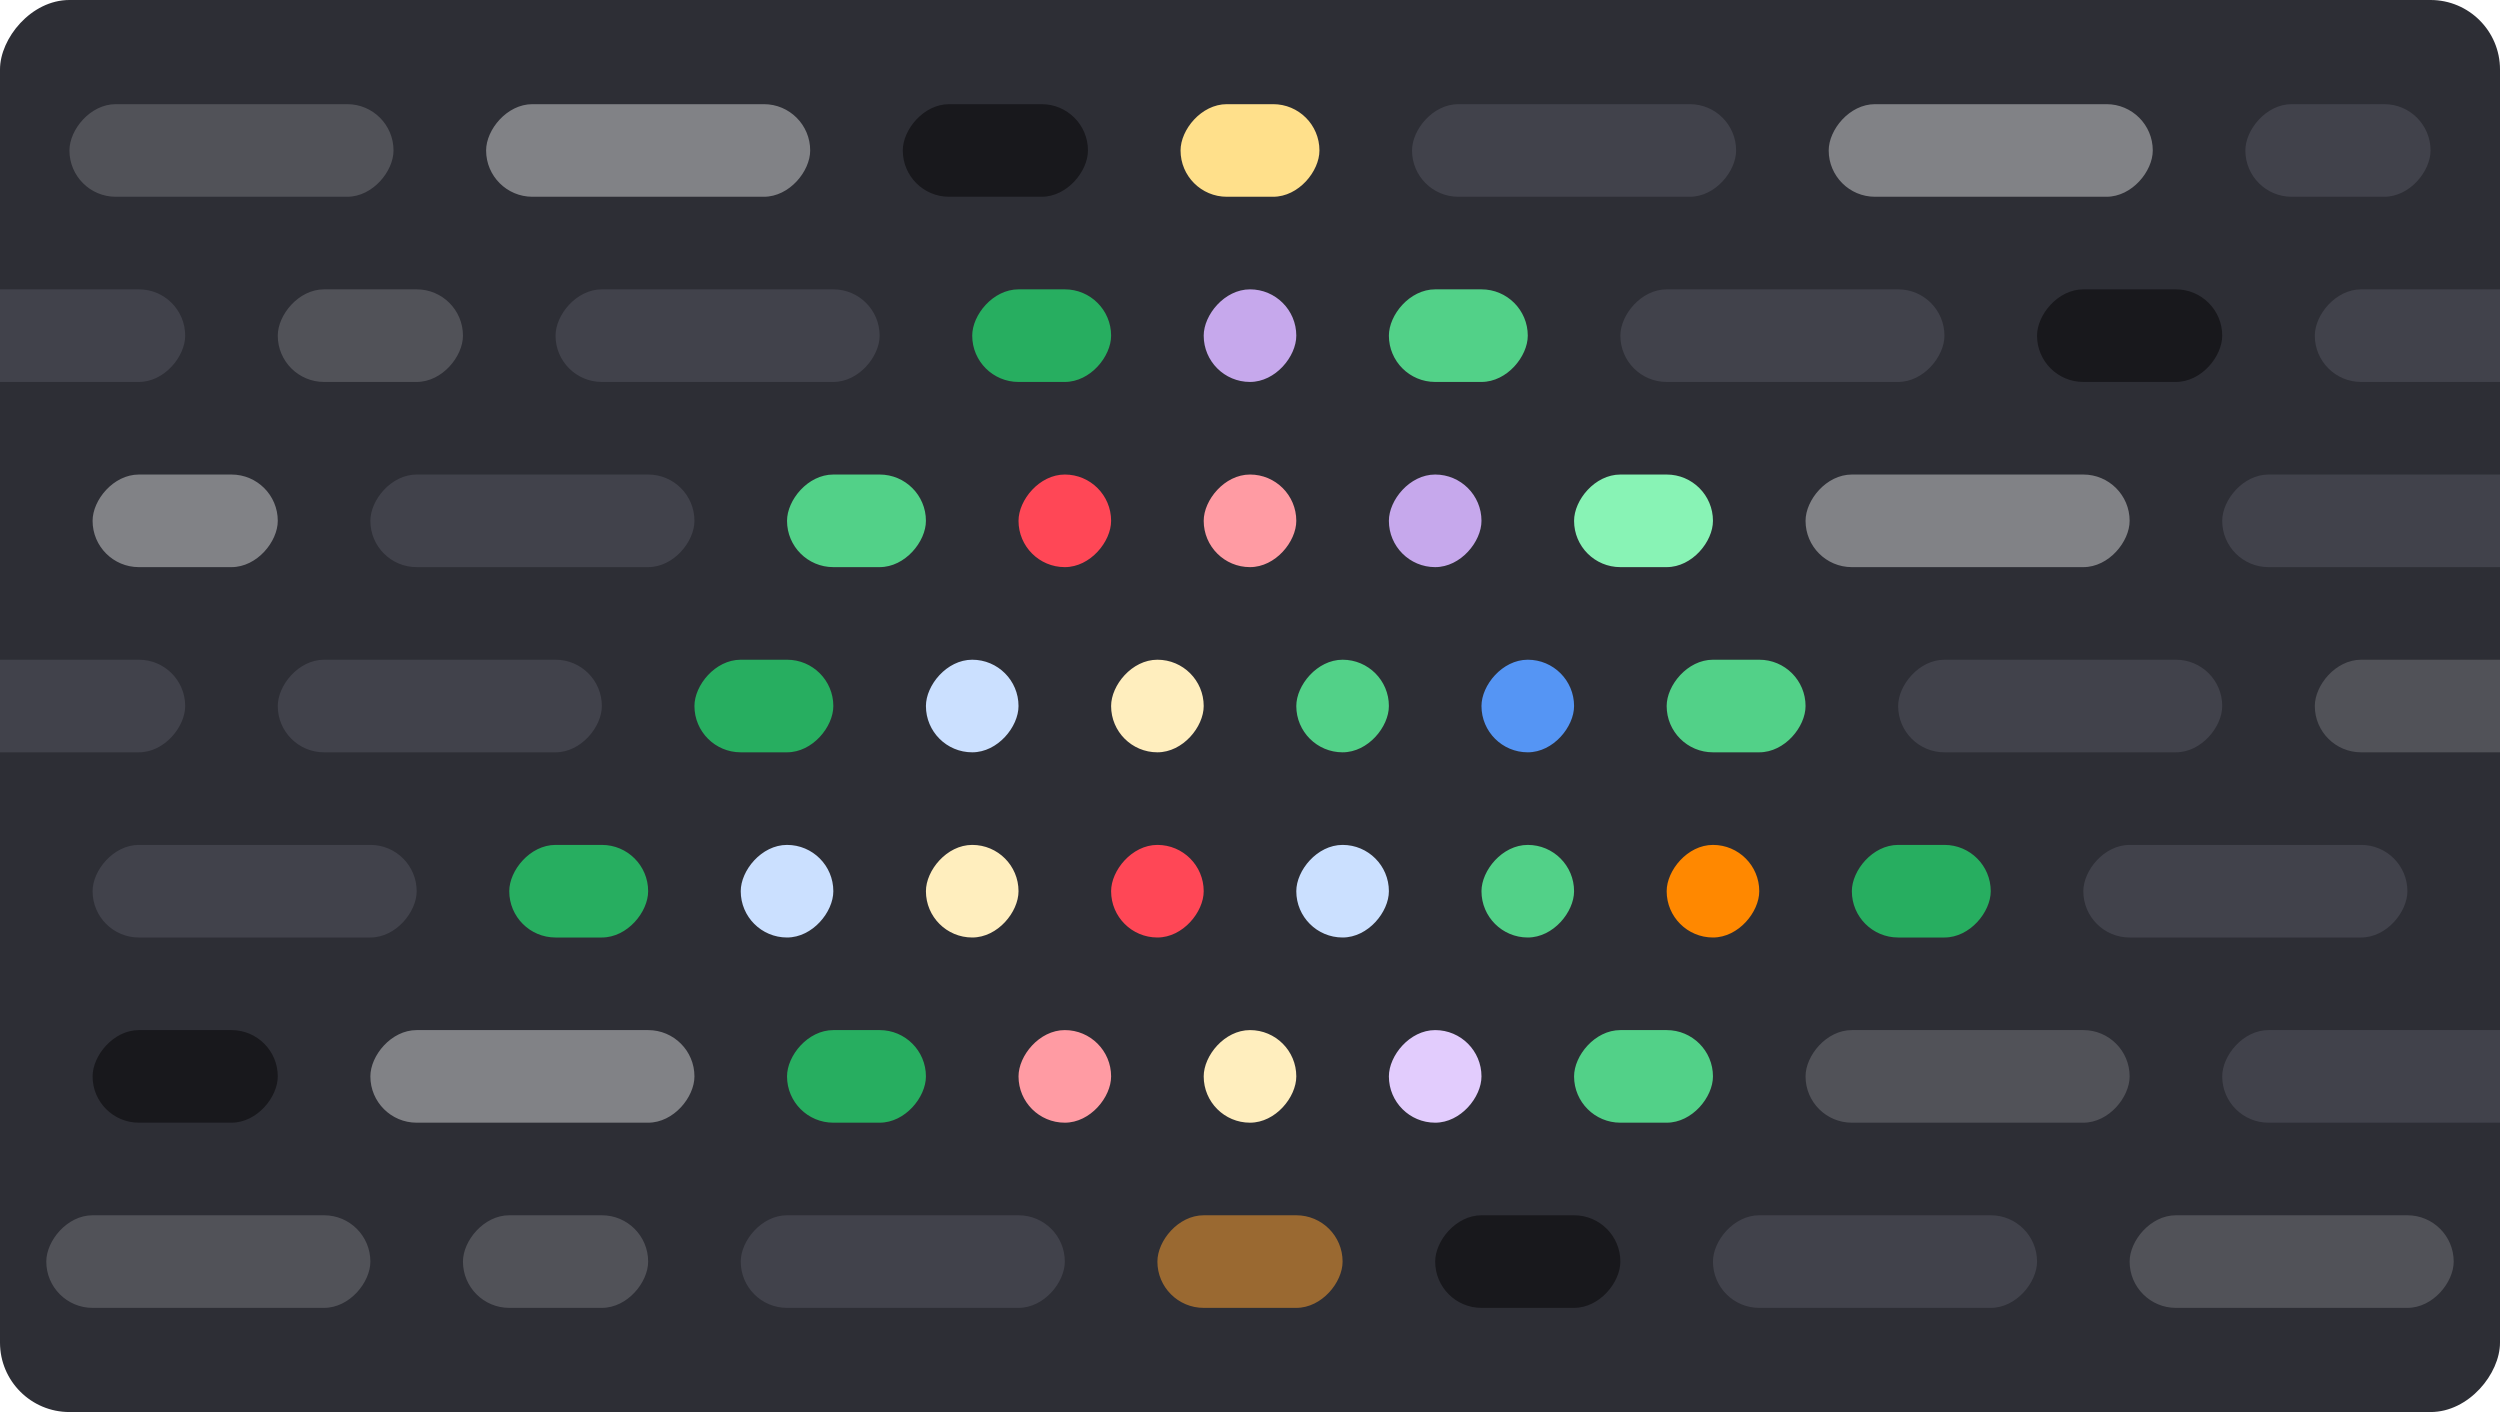 <svg width="432" height="244" viewBox="0 0 432 244" fill="none" xmlns="http://www.w3.org/2000/svg">
<g clip-path="url(#clip0_1558_1461)">
<rect width="432" height="244" rx="12" transform="matrix(-1 0 0 1 432 0)" fill="#2D2E35"/>
<rect width="56" height="16" rx="8" transform="matrix(-1 0 0 1 68 18)" fill="#515258"/>
<rect width="56" height="16" rx="8" transform="matrix(-1 0 0 1 140 18)" fill="#818286"/>
<rect width="32" height="16" rx="8" transform="matrix(-1 0 0 1 188 18)" fill="#18181C"/>
<rect width="24" height="16" rx="8" transform="matrix(-1 0 0 1 228 18)" fill="#FFE08B"/>
<rect width="56" height="16" rx="8" transform="matrix(-1 0 0 1 300 18)" fill="#41424B"/>
<rect width="56" height="16" rx="8" transform="matrix(-1 0 0 1 372 18)" fill="#818286"/>
<rect width="32" height="16" rx="8" transform="matrix(-1 0 0 1 420 18)" fill="#41424B"/>
<rect width="56" height="16" rx="8" transform="matrix(-1 0 0 1 32 50)" fill="#41424B"/>
<rect width="32" height="16" rx="8" transform="matrix(-1 0 0 1 80 50)" fill="#515258"/>
<rect width="56" height="16" rx="8" transform="matrix(-1 0 0 1 152 50)" fill="#41424B"/>
<rect width="24" height="16" rx="8" transform="matrix(-1 0 0 1 192 50)" fill="#27AE60"/>
<rect width="16" height="16" rx="8" transform="matrix(-1 0 0 1 224 50)" fill="#C6A8EC"/>
<rect width="24" height="16" rx="8" transform="matrix(-1 0 0 1 264 50)" fill="#52D188"/>
<rect width="56" height="16" rx="8" transform="matrix(-1 0 0 1 336 50)" fill="#41424B"/>
<rect width="32" height="16" rx="8" transform="matrix(-1 0 0 1 384 50)" fill="#18181C"/>
<rect width="56" height="16" rx="8" transform="matrix(-1 0 0 1 456 50)" fill="#41424B"/>
<rect width="32" height="16" rx="8" transform="matrix(-1 0 0 1 48 82)" fill="#818286"/>
<rect width="56" height="16" rx="8" transform="matrix(-1 0 0 1 120 82)" fill="#41424B"/>
<rect width="24" height="16" rx="8" transform="matrix(-1 0 0 1 160 82)" fill="#52D188"/>
<rect width="16" height="16" rx="8" transform="matrix(-1 0 0 1 192 82)" fill="#FF4756"/>
<rect width="16" height="16" rx="8" transform="matrix(-1 0 0 1 224 82)" fill="#FF9BA3"/>
<rect width="16" height="16" rx="8" transform="matrix(-1 0 0 1 256 82)" fill="#C6A8EC"/>
<rect width="24" height="16" rx="8" transform="matrix(-1 0 0 1 296 82)" fill="#88F3B5"/>
<rect width="56" height="16" rx="8" transform="matrix(-1 0 0 1 368 82)" fill="#818286"/>
<rect width="56" height="16" rx="8" transform="matrix(-1 0 0 1 440 82)" fill="#41424B"/>
<rect width="56" height="16" rx="8" transform="matrix(-1 0 0 1 32 114)" fill="#41424B"/>
<rect width="56" height="16" rx="8" transform="matrix(-1 0 0 1 104 114)" fill="#41424B"/>
<rect width="24" height="16" rx="8" transform="matrix(-1 0 0 1 144 114)" fill="#27AE60"/>
<rect width="16" height="16" rx="8" transform="matrix(-1 0 0 1 176 114)" fill="#CBE0FF"/>
<rect width="16" height="16" rx="8" transform="matrix(-1 0 0 1 208 114)" fill="#FFEEBE"/>
<rect width="16" height="16" rx="8" transform="matrix(-1 0 0 1 240 114)" fill="#52D188"/>
<rect width="16" height="16" rx="8" transform="matrix(-1 0 0 1 272 114)" fill="#5595F4"/>
<rect width="24" height="16" rx="8" transform="matrix(-1 0 0 1 312 114)" fill="#52D188"/>
<rect width="56" height="16" rx="8" transform="matrix(-1 0 0 1 384 114)" fill="#41424B"/>
<rect width="56" height="16" rx="8" transform="matrix(-1 0 0 1 456 114)" fill="#515258"/>
<rect width="56" height="16" rx="8" transform="matrix(-1 0 0 1 72 146)" fill="#41424B"/>
<rect width="24" height="16" rx="8" transform="matrix(-1 0 0 1 112 146)" fill="#27AE60"/>
<rect width="16" height="16" rx="8" transform="matrix(-1 0 0 1 144 146)" fill="#CBE0FF"/>
<rect width="16" height="16" rx="8" transform="matrix(-1 0 0 1 176 146)" fill="#FFEEBE"/>
<rect width="16" height="16" rx="8" transform="matrix(-1 0 0 1 208 146)" fill="#FF4756"/>
<rect width="16" height="16" rx="8" transform="matrix(-1 0 0 1 240 146)" fill="#CBE0FF"/>
<rect width="16" height="16" rx="8" transform="matrix(-1 0 0 1 272 146)" fill="#52D188"/>
<rect width="16" height="16" rx="8" transform="matrix(-1 0 0 1 304 146)" fill="#FF8800"/>
<rect width="24" height="16" rx="8" transform="matrix(-1 0 0 1 344 146)" fill="#27AE60"/>
<rect width="56" height="16" rx="8" transform="matrix(-1 0 0 1 416 146)" fill="#41424B"/>
<rect width="32" height="16" rx="8" transform="matrix(-1 0 0 1 48 178)" fill="#18181C"/>
<rect width="56" height="16" rx="8" transform="matrix(-1 0 0 1 120 178)" fill="#818286"/>
<rect width="24" height="16" rx="8" transform="matrix(-1 0 0 1 160 178)" fill="#27AE60"/>
<rect width="16" height="16" rx="8" transform="matrix(-1 0 0 1 192 178)" fill="#FF9BA3"/>
<rect width="16" height="16" rx="8" transform="matrix(-1 0 0 1 224 178)" fill="#FFEEBE"/>
<rect width="16" height="16" rx="8" transform="matrix(-1 0 0 1 256 178)" fill="#E2CCFD"/>
<rect width="24" height="16" rx="8" transform="matrix(-1 0 0 1 296 178)" fill="#52D188"/>
<rect width="56" height="16" rx="8" transform="matrix(-1 0 0 1 368 178)" fill="#515258"/>
<rect width="56" height="16" rx="8" transform="matrix(-1 0 0 1 440 178)" fill="#41424B"/>
<rect width="56" height="16" rx="8" transform="matrix(-1 0 0 1 64 210)" fill="#515258"/>
<rect width="32" height="16" rx="8" transform="matrix(-1 0 0 1 112 210)" fill="#515258"/>
<rect width="56" height="16" rx="8" transform="matrix(-1 0 0 1 184 210)" fill="#41424B"/>
<rect width="32" height="16" rx="8" transform="matrix(-1 0 0 1 232 210)" fill="#9A6931"/>
<rect width="32" height="16" rx="8" transform="matrix(-1 0 0 1 280 210)" fill="#18181C"/>
<rect width="56" height="16" rx="8" transform="matrix(-1 0 0 1 352 210)" fill="#41424B"/>
<rect width="56" height="16" rx="8" transform="matrix(-1 0 0 1 424 210)" fill="#515258"/>
</g>
<defs>
<clipPath id="clip0_1558_1461">
<rect width="432" height="244" rx="12" transform="matrix(-1 0 0 1 432 0)" fill="white"/>
</clipPath>
</defs>
</svg>

